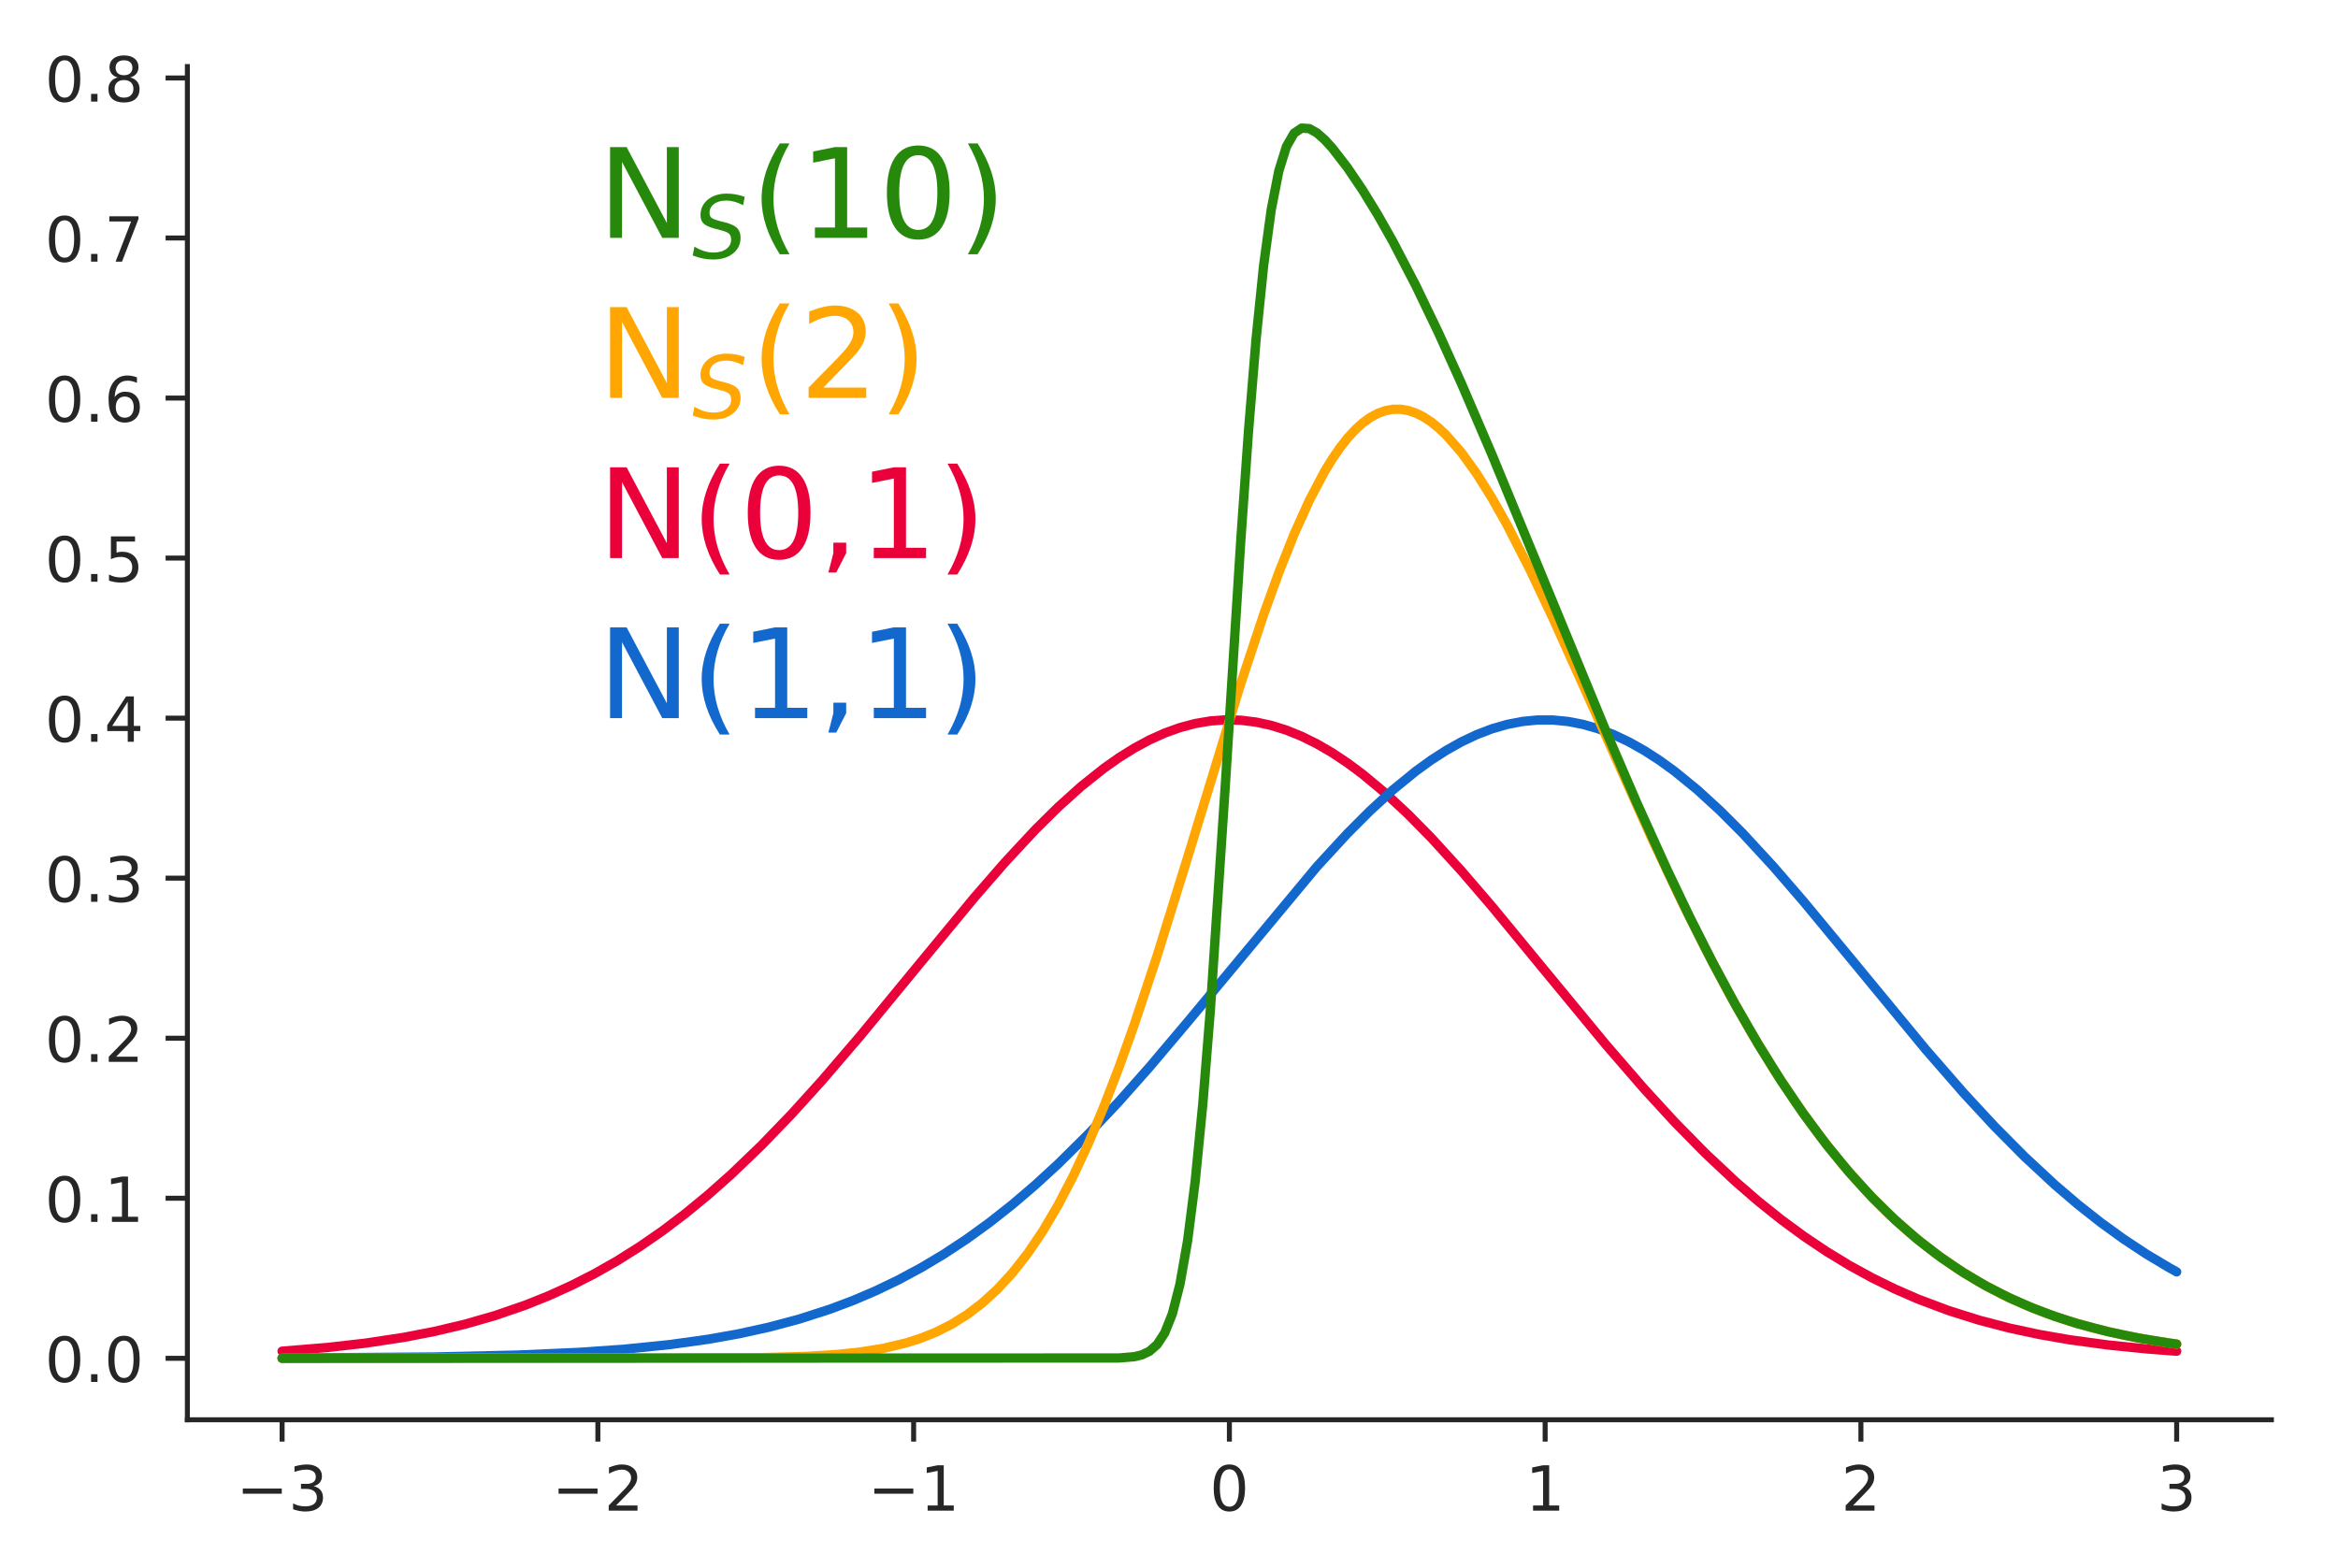 <?xml version="1.0" encoding="utf-8" standalone="no"?>
<!DOCTYPE svg PUBLIC "-//W3C//DTD SVG 1.1//EN"
  "http://www.w3.org/Graphics/SVG/1.1/DTD/svg11.dtd">
<!-- Created with matplotlib (https://matplotlib.org/) -->
<svg height="252.018pt" version="1.1" viewBox="0 0 375.603 252.018" width="375.603pt" xmlns="http://www.w3.org/2000/svg" xmlns:xlink="http://www.w3.org/1999/xlink">
 <defs>
  <style type="text/css">
*{stroke-linecap:butt;stroke-linejoin:round;}
  </style>
 </defs>
 <g id="figure_1">
  <g id="patch_1">
   <path d="M 0 252.018 
L 375.603 252.018 
L 375.603 0 
L 0 0 
z
" style="fill:none;"/>
  </g>
  <g id="axes_1">
   <g id="patch_2">
    <path d="M 30.103 228.14 
L 364.903 228.14 
L 364.903 10.7 
L 30.103 10.7 
z
" style="fill:none;"/>
   </g>
   <g id="matplotlib.axis_1">
    <g id="xtick_1">
     <g id="line2d_1">
      <defs>
       <path d="M 0 0 
L 0 3.5 
" id="mc447a410db" style="stroke:#262626;stroke-width:0.8;"/>
      </defs>
      <g>
       <use style="fill:#262626;stroke:#262626;stroke-width:0.8;" x="45.321" xlink:href="#mc447a410db" y="228.14"/>
      </g>
     </g>
     <g id="text_1">
      <!-- −3 -->
      <defs>
       <path d="M 10.594 35.5 
L 73.188 35.5 
L 73.188 27.203 
L 10.594 27.203 
z
" id="DejaVuSans-8722"/>
       <path d="M 40.578 39.312 
Q 47.656 37.797 51.625 33 
Q 55.609 28.219 55.609 21.188 
Q 55.609 10.406 48.188 4.484 
Q 40.766 -1.422 27.094 -1.422 
Q 22.516 -1.422 17.656 -0.516 
Q 12.797 0.391 7.625 2.203 
L 7.625 11.719 
Q 11.719 9.328 16.594 8.109 
Q 21.484 6.891 26.812 6.891 
Q 36.078 6.891 40.938 10.547 
Q 45.797 14.203 45.797 21.188 
Q 45.797 27.641 41.281 31.266 
Q 36.766 34.906 28.719 34.906 
L 20.219 34.906 
L 20.219 43.016 
L 29.109 43.016 
Q 36.375 43.016 40.234 45.922 
Q 44.094 48.828 44.094 54.297 
Q 44.094 59.906 40.109 62.906 
Q 36.141 65.922 28.719 65.922 
Q 24.656 65.922 20.016 65.031 
Q 15.375 64.156 9.812 62.312 
L 9.812 71.094 
Q 15.438 72.656 20.344 73.438 
Q 25.25 74.219 29.594 74.219 
Q 40.828 74.219 47.359 69.109 
Q 53.906 64.016 53.906 55.328 
Q 53.906 49.266 50.438 45.094 
Q 46.969 40.922 40.578 39.312 
z
" id="DejaVuSans-51"/>
      </defs>
      <g style="fill:#262626;" transform="translate(37.95 242.738)scale(0.1 -0.1)">
       <use xlink:href="#DejaVuSans-8722"/>
       <use x="83.789" xlink:href="#DejaVuSans-51"/>
      </g>
     </g>
    </g>
    <g id="xtick_2">
     <g id="line2d_2">
      <g>
       <use style="fill:#262626;stroke:#262626;stroke-width:0.8;" x="96.049" xlink:href="#mc447a410db" y="228.14"/>
      </g>
     </g>
     <g id="text_2">
      <!-- −2 -->
      <defs>
       <path d="M 19.188 8.297 
L 53.609 8.297 
L 53.609 0 
L 7.328 0 
L 7.328 8.297 
Q 12.938 14.109 22.625 23.891 
Q 32.328 33.688 34.812 36.531 
Q 39.547 41.844 41.422 45.531 
Q 43.312 49.219 43.312 52.781 
Q 43.312 58.594 39.234 62.25 
Q 35.156 65.922 28.609 65.922 
Q 23.969 65.922 18.812 64.312 
Q 13.672 62.703 7.812 59.422 
L 7.812 69.391 
Q 13.766 71.781 18.938 73 
Q 24.125 74.219 28.422 74.219 
Q 39.75 74.219 46.484 68.547 
Q 53.219 62.891 53.219 53.422 
Q 53.219 48.922 51.531 44.891 
Q 49.859 40.875 45.406 35.406 
Q 44.188 33.984 37.641 27.219 
Q 31.109 20.453 19.188 8.297 
z
" id="DejaVuSans-50"/>
      </defs>
      <g style="fill:#262626;" transform="translate(88.677 242.738)scale(0.1 -0.1)">
       <use xlink:href="#DejaVuSans-8722"/>
       <use x="83.789" xlink:href="#DejaVuSans-50"/>
      </g>
     </g>
    </g>
    <g id="xtick_3">
     <g id="line2d_3">
      <g>
       <use style="fill:#262626;stroke:#262626;stroke-width:0.8;" x="146.776" xlink:href="#mc447a410db" y="228.14"/>
      </g>
     </g>
     <g id="text_3">
      <!-- −1 -->
      <defs>
       <path d="M 12.406 8.297 
L 28.516 8.297 
L 28.516 63.922 
L 10.984 60.406 
L 10.984 69.391 
L 28.422 72.906 
L 38.281 72.906 
L 38.281 8.297 
L 54.391 8.297 
L 54.391 0 
L 12.406 0 
z
" id="DejaVuSans-49"/>
      </defs>
      <g style="fill:#262626;" transform="translate(139.405 242.738)scale(0.1 -0.1)">
       <use xlink:href="#DejaVuSans-8722"/>
       <use x="83.789" xlink:href="#DejaVuSans-49"/>
      </g>
     </g>
    </g>
    <g id="xtick_4">
     <g id="line2d_4">
      <g>
       <use style="fill:#262626;stroke:#262626;stroke-width:0.8;" x="197.503" xlink:href="#mc447a410db" y="228.14"/>
      </g>
     </g>
     <g id="text_4">
      <!-- 0 -->
      <defs>
       <path d="M 31.781 66.406 
Q 24.172 66.406 20.328 58.906 
Q 16.5 51.422 16.5 36.375 
Q 16.5 21.391 20.328 13.891 
Q 24.172 6.391 31.781 6.391 
Q 39.453 6.391 43.281 13.891 
Q 47.125 21.391 47.125 36.375 
Q 47.125 51.422 43.281 58.906 
Q 39.453 66.406 31.781 66.406 
z
M 31.781 74.219 
Q 44.047 74.219 50.516 64.516 
Q 56.984 54.828 56.984 36.375 
Q 56.984 17.969 50.516 8.266 
Q 44.047 -1.422 31.781 -1.422 
Q 19.531 -1.422 13.062 8.266 
Q 6.594 17.969 6.594 36.375 
Q 6.594 54.828 13.062 64.516 
Q 19.531 74.219 31.781 74.219 
z
" id="DejaVuSans-48"/>
      </defs>
      <g style="fill:#262626;" transform="translate(194.322 242.738)scale(0.1 -0.1)">
       <use xlink:href="#DejaVuSans-48"/>
      </g>
     </g>
    </g>
    <g id="xtick_5">
     <g id="line2d_5">
      <g>
       <use style="fill:#262626;stroke:#262626;stroke-width:0.8;" x="248.23" xlink:href="#mc447a410db" y="228.14"/>
      </g>
     </g>
     <g id="text_5">
      <!-- 1 -->
      <g style="fill:#262626;" transform="translate(245.049 242.738)scale(0.1 -0.1)">
       <use xlink:href="#DejaVuSans-49"/>
      </g>
     </g>
    </g>
    <g id="xtick_6">
     <g id="line2d_6">
      <g>
       <use style="fill:#262626;stroke:#262626;stroke-width:0.8;" x="298.958" xlink:href="#mc447a410db" y="228.14"/>
      </g>
     </g>
     <g id="text_6">
      <!-- 2 -->
      <g style="fill:#262626;" transform="translate(295.776 242.738)scale(0.1 -0.1)">
       <use xlink:href="#DejaVuSans-50"/>
      </g>
     </g>
    </g>
    <g id="xtick_7">
     <g id="line2d_7">
      <g>
       <use style="fill:#262626;stroke:#262626;stroke-width:0.8;" x="349.685" xlink:href="#mc447a410db" y="228.14"/>
      </g>
     </g>
     <g id="text_7">
      <!-- 3 -->
      <g style="fill:#262626;" transform="translate(346.504 242.738)scale(0.1 -0.1)">
       <use xlink:href="#DejaVuSans-51"/>
      </g>
     </g>
    </g>
   </g>
   <g id="matplotlib.axis_2">
    <g id="ytick_1">
     <g id="line2d_8">
      <defs>
       <path d="M 0 0 
L -3.5 0 
" id="mde9d2b13f0" style="stroke:#262626;stroke-width:0.8;"/>
      </defs>
      <g>
       <use style="fill:#262626;stroke:#262626;stroke-width:0.8;" x="30.103" xlink:href="#mde9d2b13f0" y="218.256"/>
      </g>
     </g>
     <g id="text_8">
      <!-- 0.0 -->
      <defs>
       <path d="M 10.688 12.406 
L 21 12.406 
L 21 0 
L 10.688 0 
z
" id="DejaVuSans-46"/>
      </defs>
      <g style="fill:#262626;" transform="translate(7.2 222.056)scale(0.1 -0.1)">
       <use xlink:href="#DejaVuSans-48"/>
       <use x="63.623" xlink:href="#DejaVuSans-46"/>
       <use x="95.41" xlink:href="#DejaVuSans-48"/>
      </g>
     </g>
    </g>
    <g id="ytick_2">
     <g id="line2d_9">
      <g>
       <use style="fill:#262626;stroke:#262626;stroke-width:0.8;" x="30.103" xlink:href="#mde9d2b13f0" y="192.54"/>
      </g>
     </g>
     <g id="text_9">
      <!-- 0.1 -->
      <g style="fill:#262626;" transform="translate(7.2 196.339)scale(0.1 -0.1)">
       <use xlink:href="#DejaVuSans-48"/>
       <use x="63.623" xlink:href="#DejaVuSans-46"/>
       <use x="95.41" xlink:href="#DejaVuSans-49"/>
      </g>
     </g>
    </g>
    <g id="ytick_3">
     <g id="line2d_10">
      <g>
       <use style="fill:#262626;stroke:#262626;stroke-width:0.8;" x="30.103" xlink:href="#mde9d2b13f0" y="166.824"/>
      </g>
     </g>
     <g id="text_10">
      <!-- 0.2 -->
      <g style="fill:#262626;" transform="translate(7.2 170.623)scale(0.1 -0.1)">
       <use xlink:href="#DejaVuSans-48"/>
       <use x="63.623" xlink:href="#DejaVuSans-46"/>
       <use x="95.41" xlink:href="#DejaVuSans-50"/>
      </g>
     </g>
    </g>
    <g id="ytick_4">
     <g id="line2d_11">
      <g>
       <use style="fill:#262626;stroke:#262626;stroke-width:0.8;" x="30.103" xlink:href="#mde9d2b13f0" y="141.108"/>
      </g>
     </g>
     <g id="text_11">
      <!-- 0.3 -->
      <g style="fill:#262626;" transform="translate(7.2 144.907)scale(0.1 -0.1)">
       <use xlink:href="#DejaVuSans-48"/>
       <use x="63.623" xlink:href="#DejaVuSans-46"/>
       <use x="95.41" xlink:href="#DejaVuSans-51"/>
      </g>
     </g>
    </g>
    <g id="ytick_5">
     <g id="line2d_12">
      <g>
       <use style="fill:#262626;stroke:#262626;stroke-width:0.8;" x="30.103" xlink:href="#mde9d2b13f0" y="115.392"/>
      </g>
     </g>
     <g id="text_12">
      <!-- 0.4 -->
      <defs>
       <path d="M 37.797 64.312 
L 12.891 25.391 
L 37.797 25.391 
z
M 35.203 72.906 
L 47.609 72.906 
L 47.609 25.391 
L 58.016 25.391 
L 58.016 17.188 
L 47.609 17.188 
L 47.609 0 
L 37.797 0 
L 37.797 17.188 
L 4.891 17.188 
L 4.891 26.703 
z
" id="DejaVuSans-52"/>
      </defs>
      <g style="fill:#262626;" transform="translate(7.2 119.191)scale(0.1 -0.1)">
       <use xlink:href="#DejaVuSans-48"/>
       <use x="63.623" xlink:href="#DejaVuSans-46"/>
       <use x="95.41" xlink:href="#DejaVuSans-52"/>
      </g>
     </g>
    </g>
    <g id="ytick_6">
     <g id="line2d_13">
      <g>
       <use style="fill:#262626;stroke:#262626;stroke-width:0.8;" x="30.103" xlink:href="#mde9d2b13f0" y="89.676"/>
      </g>
     </g>
     <g id="text_13">
      <!-- 0.5 -->
      <defs>
       <path d="M 10.797 72.906 
L 49.516 72.906 
L 49.516 64.594 
L 19.828 64.594 
L 19.828 46.734 
Q 21.969 47.469 24.109 47.828 
Q 26.266 48.188 28.422 48.188 
Q 40.625 48.188 47.75 41.5 
Q 54.891 34.812 54.891 23.391 
Q 54.891 11.625 47.562 5.094 
Q 40.234 -1.422 26.906 -1.422 
Q 22.312 -1.422 17.547 -0.641 
Q 12.797 0.141 7.719 1.703 
L 7.719 11.625 
Q 12.109 9.234 16.797 8.062 
Q 21.484 6.891 26.703 6.891 
Q 35.156 6.891 40.078 11.328 
Q 45.016 15.766 45.016 23.391 
Q 45.016 31 40.078 35.438 
Q 35.156 39.891 26.703 39.891 
Q 22.75 39.891 18.812 39.016 
Q 14.891 38.141 10.797 36.281 
z
" id="DejaVuSans-53"/>
      </defs>
      <g style="fill:#262626;" transform="translate(7.2 93.475)scale(0.1 -0.1)">
       <use xlink:href="#DejaVuSans-48"/>
       <use x="63.623" xlink:href="#DejaVuSans-46"/>
       <use x="95.41" xlink:href="#DejaVuSans-53"/>
      </g>
     </g>
    </g>
    <g id="ytick_7">
     <g id="line2d_14">
      <g>
       <use style="fill:#262626;stroke:#262626;stroke-width:0.8;" x="30.103" xlink:href="#mde9d2b13f0" y="63.96"/>
      </g>
     </g>
     <g id="text_14">
      <!-- 0.6 -->
      <defs>
       <path d="M 33.016 40.375 
Q 26.375 40.375 22.484 35.828 
Q 18.609 31.297 18.609 23.391 
Q 18.609 15.531 22.484 10.953 
Q 26.375 6.391 33.016 6.391 
Q 39.656 6.391 43.531 10.953 
Q 47.406 15.531 47.406 23.391 
Q 47.406 31.297 43.531 35.828 
Q 39.656 40.375 33.016 40.375 
z
M 52.594 71.297 
L 52.594 62.312 
Q 48.875 64.062 45.094 64.984 
Q 41.312 65.922 37.594 65.922 
Q 27.828 65.922 22.672 59.328 
Q 17.531 52.734 16.797 39.406 
Q 19.672 43.656 24.016 45.922 
Q 28.375 48.188 33.594 48.188 
Q 44.578 48.188 50.953 41.516 
Q 57.328 34.859 57.328 23.391 
Q 57.328 12.156 50.688 5.359 
Q 44.047 -1.422 33.016 -1.422 
Q 20.359 -1.422 13.672 8.266 
Q 6.984 17.969 6.984 36.375 
Q 6.984 53.656 15.188 63.938 
Q 23.391 74.219 37.203 74.219 
Q 40.922 74.219 44.703 73.484 
Q 48.484 72.75 52.594 71.297 
z
" id="DejaVuSans-54"/>
      </defs>
      <g style="fill:#262626;" transform="translate(7.2 67.759)scale(0.1 -0.1)">
       <use xlink:href="#DejaVuSans-48"/>
       <use x="63.623" xlink:href="#DejaVuSans-46"/>
       <use x="95.41" xlink:href="#DejaVuSans-54"/>
      </g>
     </g>
    </g>
    <g id="ytick_8">
     <g id="line2d_15">
      <g>
       <use style="fill:#262626;stroke:#262626;stroke-width:0.8;" x="30.103" xlink:href="#mde9d2b13f0" y="38.244"/>
      </g>
     </g>
     <g id="text_15">
      <!-- 0.7 -->
      <defs>
       <path d="M 8.203 72.906 
L 55.078 72.906 
L 55.078 68.703 
L 28.609 0 
L 18.312 0 
L 43.219 64.594 
L 8.203 64.594 
z
" id="DejaVuSans-55"/>
      </defs>
      <g style="fill:#262626;" transform="translate(7.2 42.043)scale(0.1 -0.1)">
       <use xlink:href="#DejaVuSans-48"/>
       <use x="63.623" xlink:href="#DejaVuSans-46"/>
       <use x="95.41" xlink:href="#DejaVuSans-55"/>
      </g>
     </g>
    </g>
    <g id="ytick_9">
     <g id="line2d_16">
      <g>
       <use style="fill:#262626;stroke:#262626;stroke-width:0.8;" x="30.103" xlink:href="#mde9d2b13f0" y="12.528"/>
      </g>
     </g>
     <g id="text_16">
      <!-- 0.8 -->
      <defs>
       <path d="M 31.781 34.625 
Q 24.75 34.625 20.719 30.859 
Q 16.703 27.094 16.703 20.516 
Q 16.703 13.922 20.719 10.156 
Q 24.75 6.391 31.781 6.391 
Q 38.812 6.391 42.859 10.172 
Q 46.922 13.969 46.922 20.516 
Q 46.922 27.094 42.891 30.859 
Q 38.875 34.625 31.781 34.625 
z
M 21.922 38.812 
Q 15.578 40.375 12.031 44.719 
Q 8.5 49.078 8.5 55.328 
Q 8.5 64.062 14.719 69.141 
Q 20.953 74.219 31.781 74.219 
Q 42.672 74.219 48.875 69.141 
Q 55.078 64.062 55.078 55.328 
Q 55.078 49.078 51.531 44.719 
Q 48 40.375 41.703 38.812 
Q 48.828 37.156 52.797 32.312 
Q 56.781 27.484 56.781 20.516 
Q 56.781 9.906 50.312 4.234 
Q 43.844 -1.422 31.781 -1.422 
Q 19.734 -1.422 13.25 4.234 
Q 6.781 9.906 6.781 20.516 
Q 6.781 27.484 10.781 32.312 
Q 14.797 37.156 21.922 38.812 
z
M 18.312 54.391 
Q 18.312 48.734 21.844 45.562 
Q 25.391 42.391 31.781 42.391 
Q 38.141 42.391 41.719 45.562 
Q 45.312 48.734 45.312 54.391 
Q 45.312 60.062 41.719 63.234 
Q 38.141 66.406 31.781 66.406 
Q 25.391 66.406 21.844 63.234 
Q 18.312 60.062 18.312 54.391 
z
" id="DejaVuSans-56"/>
      </defs>
      <g style="fill:#262626;" transform="translate(7.2 16.327)scale(0.1 -0.1)">
       <use xlink:href="#DejaVuSans-48"/>
       <use x="63.623" xlink:href="#DejaVuSans-46"/>
       <use x="95.41" xlink:href="#DejaVuSans-56"/>
      </g>
     </g>
    </g>
   </g>
   <g id="line2d_17">
    <path clip-path="url(#pbf4312c052)" d="M 45.321 217.117 
L 52.655 216.516 
L 58.767 215.819 
L 64.879 214.893 
L 69.768 213.949 
L 74.658 212.791 
L 79.547 211.386 
L 84.436 209.7 
L 88.103 208.23 
L 91.77 206.569 
L 95.437 204.704 
L 99.104 202.623 
L 102.771 200.316 
L 106.439 197.777 
L 110.106 195 
L 113.773 191.984 
L 117.44 188.732 
L 122.329 184.04 
L 127.218 178.969 
L 132.108 173.564 
L 138.219 166.432 
L 146.776 156.031 
L 156.555 144.191 
L 161.444 138.569 
L 166.333 133.313 
L 170 129.687 
L 173.667 126.387 
L 177.334 123.461 
L 179.779 121.739 
L 182.224 120.214 
L 184.669 118.896 
L 187.113 117.794 
L 189.558 116.915 
L 192.003 116.265 
L 194.447 115.85 
L 196.892 115.671 
L 199.337 115.731 
L 201.781 116.028 
L 204.226 116.561 
L 206.671 117.326 
L 209.115 118.317 
L 211.56 119.528 
L 214.005 120.951 
L 216.449 122.576 
L 218.894 124.392 
L 222.561 127.447 
L 226.228 130.862 
L 229.895 134.586 
L 234.785 139.945 
L 239.674 145.638 
L 248.23 156.031 
L 258.009 167.886 
L 264.121 174.944 
L 269.01 180.27 
L 273.9 185.25 
L 278.789 189.842 
L 282.456 193.016 
L 286.123 195.952 
L 289.79 198.65 
L 293.457 201.111 
L 297.124 203.341 
L 300.791 205.349 
L 304.458 207.144 
L 308.125 208.74 
L 313.015 210.58 
L 317.904 212.121 
L 322.793 213.398 
L 327.683 214.445 
L 332.572 215.294 
L 338.684 216.123 
L 344.796 216.742 
L 349.685 217.117 
L 349.685 217.117 
" style="fill:none;stroke:#ea013a;stroke-linecap:round;stroke-width:1.5;"/>
   </g>
   <g id="line2d_18">
    <path clip-path="url(#pbf4312c052)" d="M 45.321 218.222 
L 69.768 218.046 
L 83.214 217.74 
L 92.993 217.307 
L 100.327 216.794 
L 107.661 216.05 
L 113.773 215.198 
L 118.662 214.326 
L 123.551 213.252 
L 128.441 211.944 
L 133.33 210.367 
L 136.997 208.988 
L 140.664 207.424 
L 144.331 205.662 
L 147.998 203.691 
L 151.665 201.498 
L 155.332 199.076 
L 158.999 196.418 
L 162.666 193.522 
L 166.333 190.387 
L 170 187.019 
L 174.89 182.181 
L 179.779 176.979 
L 184.669 171.463 
L 190.78 164.231 
L 211.56 139.254 
L 216.449 133.946 
L 220.116 130.27 
L 223.784 126.912 
L 227.451 123.921 
L 229.895 122.151 
L 232.34 120.576 
L 234.785 119.205 
L 237.229 118.048 
L 239.674 117.113 
L 242.119 116.406 
L 244.563 115.932 
L 247.008 115.694 
L 249.453 115.694 
L 251.897 115.932 
L 254.342 116.406 
L 256.787 117.113 
L 259.231 118.048 
L 261.676 119.205 
L 264.121 120.576 
L 266.566 122.151 
L 269.01 123.921 
L 272.677 126.912 
L 276.344 130.27 
L 280.011 133.946 
L 284.901 139.254 
L 289.79 144.913 
L 297.124 153.783 
L 309.348 168.608 
L 315.459 175.627 
L 320.349 180.913 
L 325.238 185.846 
L 330.127 190.387 
L 333.794 193.522 
L 337.462 196.418 
L 341.129 199.076 
L 344.796 201.498 
L 348.463 203.691 
L 349.685 204.372 
L 349.685 204.372 
" style="fill:none;stroke:#1368ce;stroke-linecap:round;stroke-width:1.5;"/>
   </g>
   <g id="line2d_19">
    <path clip-path="url(#pbf4312c052)" d="M 45.321 218.256 
L 122.329 218.152 
L 129.663 217.943 
L 134.552 217.636 
L 138.219 217.25 
L 141.886 216.663 
L 145.554 215.794 
L 147.998 215.009 
L 150.443 214.018 
L 152.888 212.781 
L 155.332 211.257 
L 157.777 209.401 
L 160.222 207.168 
L 162.666 204.512 
L 165.111 201.391 
L 167.556 197.769 
L 170 193.615 
L 172.445 188.909 
L 174.89 183.644 
L 177.334 177.825 
L 179.779 171.476 
L 182.224 164.637 
L 185.891 153.588 
L 190.78 137.819 
L 199.337 109.823 
L 203.004 98.755 
L 205.448 91.994 
L 207.893 85.854 
L 210.338 80.427 
L 212.782 75.791 
L 214.005 73.788 
L 215.227 72.002 
L 216.449 70.437 
L 217.672 69.096 
L 218.894 67.981 
L 220.116 67.092 
L 221.339 66.427 
L 222.561 65.986 
L 223.784 65.764 
L 225.006 65.758 
L 226.228 65.963 
L 227.451 66.373 
L 228.673 66.981 
L 229.895 67.78 
L 231.118 68.762 
L 232.34 69.919 
L 234.785 72.722 
L 237.229 76.114 
L 239.674 80.02 
L 242.119 84.361 
L 245.786 91.528 
L 249.453 99.266 
L 255.564 112.854 
L 265.343 134.667 
L 270.233 144.994 
L 273.9 152.329 
L 277.567 159.254 
L 281.234 165.737 
L 284.901 171.757 
L 288.568 177.304 
L 292.235 182.379 
L 295.902 186.991 
L 299.569 191.152 
L 303.236 194.881 
L 306.903 198.203 
L 310.57 201.143 
L 314.237 203.728 
L 317.904 205.986 
L 321.571 207.948 
L 325.238 209.641 
L 328.905 211.093 
L 332.572 212.332 
L 336.239 213.382 
L 341.129 214.529 
L 346.018 215.432 
L 349.685 215.977 
L 349.685 215.977 
" style="fill:none;stroke:#ffa602;stroke-linecap:round;stroke-width:1.5;"/>
   </g>
   <g id="line2d_20">
    <path clip-path="url(#pbf4312c052)" d="M 45.321 218.256 
L 179.779 218.21 
L 182.224 218.002 
L 183.446 217.705 
L 184.669 217.123 
L 185.891 216.051 
L 187.113 214.183 
L 188.336 211.118 
L 189.558 206.37 
L 190.78 199.435 
L 192.003 189.881 
L 193.225 177.465 
L 194.447 162.25 
L 196.892 125.509 
L 199.337 86.795 
L 200.559 69.45 
L 201.781 54.591 
L 203.004 42.65 
L 204.226 33.687 
L 205.448 27.459 
L 206.671 23.534 
L 207.893 21.404 
L 209.115 20.584 
L 210.338 20.668 
L 211.56 21.352 
L 212.782 22.426 
L 214.005 23.757 
L 216.449 26.913 
L 218.894 30.529 
L 221.339 34.517 
L 223.784 38.84 
L 227.451 45.886 
L 231.118 53.518 
L 234.785 61.633 
L 239.674 73.02 
L 247.008 90.807 
L 258.009 117.515 
L 262.899 128.872 
L 267.788 139.682 
L 271.455 147.356 
L 275.122 154.614 
L 278.789 161.427 
L 282.456 167.775 
L 286.123 173.648 
L 289.79 179.043 
L 293.457 183.965 
L 297.124 188.425 
L 300.791 192.441 
L 304.458 196.033 
L 308.125 199.224 
L 311.792 202.042 
L 315.459 204.515 
L 319.126 206.672 
L 322.793 208.541 
L 326.46 210.15 
L 330.127 211.529 
L 333.794 212.702 
L 338.684 213.989 
L 343.573 215.008 
L 348.463 215.807 
L 349.685 215.977 
L 349.685 215.977 
" style="fill:none;stroke:#26890c;stroke-linecap:round;stroke-width:1.5;"/>
   </g>
   <g id="patch_3">
    <path d="M 30.103 228.14 
L 30.103 10.7 
" style="fill:none;stroke:#262626;stroke-linecap:square;stroke-linejoin:miter;stroke-width:0.8;"/>
   </g>
   <g id="patch_4">
    <path d="M 30.103 228.14 
L 364.903 228.14 
" style="fill:none;stroke:#262626;stroke-linecap:square;stroke-linejoin:miter;stroke-width:0.8;"/>
   </g>
   <g id="text_17">
    <!-- N(1,1) -->
    <defs>
     <path d="M 9.812 72.906 
L 23.094 72.906 
L 55.422 11.922 
L 55.422 72.906 
L 64.984 72.906 
L 64.984 0 
L 51.703 0 
L 19.391 60.984 
L 19.391 0 
L 9.812 0 
z
" id="DejaVuSans-78"/>
     <path d="M 31 75.875 
Q 24.469 64.656 21.281 53.656 
Q 18.109 42.672 18.109 31.391 
Q 18.109 20.125 21.312 9.062 
Q 24.516 -2 31 -13.188 
L 23.188 -13.188 
Q 15.875 -1.703 12.234 9.375 
Q 8.594 20.453 8.594 31.391 
Q 8.594 42.281 12.203 53.312 
Q 15.828 64.359 23.188 75.875 
z
" id="DejaVuSans-40"/>
     <path d="M 11.719 12.406 
L 22.016 12.406 
L 22.016 4 
L 14.016 -11.625 
L 7.719 -11.625 
L 11.719 4 
z
" id="DejaVuSans-44"/>
     <path d="M 8.016 75.875 
L 15.828 75.875 
Q 23.141 64.359 26.781 53.312 
Q 30.422 42.281 30.422 31.391 
Q 30.422 20.453 26.781 9.375 
Q 23.141 -1.703 15.828 -13.188 
L 8.016 -13.188 
Q 14.5 -2 17.703 9.062 
Q 20.906 20.125 20.906 31.391 
Q 20.906 42.672 17.703 53.656 
Q 14.5 64.656 8.016 75.875 
z
" id="DejaVuSans-41"/>
    </defs>
    <g style="fill:#1368ce;" transform="translate(96.049 115.392)scale(0.2 -0.2)">
     <use xlink:href="#DejaVuSans-78"/>
     <use x="74.805" xlink:href="#DejaVuSans-40"/>
     <use x="113.818" xlink:href="#DejaVuSans-49"/>
     <use x="177.441" xlink:href="#DejaVuSans-44"/>
     <use x="209.229" xlink:href="#DejaVuSans-49"/>
     <use x="272.852" xlink:href="#DejaVuSans-41"/>
    </g>
   </g>
   <g id="text_18">
    <!-- N(0,1) -->
    <g style="fill:#ea013a;" transform="translate(96.049 89.676)scale(0.2 -0.2)">
     <use xlink:href="#DejaVuSans-78"/>
     <use x="74.805" xlink:href="#DejaVuSans-40"/>
     <use x="113.818" xlink:href="#DejaVuSans-48"/>
     <use x="177.441" xlink:href="#DejaVuSans-44"/>
     <use x="209.229" xlink:href="#DejaVuSans-49"/>
     <use x="272.852" xlink:href="#DejaVuSans-41"/>
    </g>
   </g>
   <g id="text_19">
    <!-- N$_S$(2) -->
    <defs>
     <path d="M 60.297 70.516 
L 58.406 60.891 
Q 53.469 63.531 48.609 64.875 
Q 43.75 66.219 39.203 66.219 
Q 30.375 66.219 25.141 62.359 
Q 19.922 58.5 19.922 52.094 
Q 19.922 48.578 21.844 46.703 
Q 23.781 44.828 31.781 42.672 
L 37.703 41.219 
Q 47.703 38.625 51.609 34.641 
Q 55.516 30.672 55.516 23.484 
Q 55.516 12.453 46.844 5.516 
Q 38.188 -1.422 24.031 -1.422 
Q 18.219 -1.422 12.359 -0.266 
Q 6.5 0.875 0.594 3.219 
L 2.594 13.375 
Q 8.016 10.016 13.453 8.297 
Q 18.891 6.594 24.312 6.594 
Q 33.547 6.594 39.109 10.688 
Q 44.672 14.797 44.672 21.391 
Q 44.672 25.781 42.453 28.047 
Q 40.234 30.328 32.906 32.172 
L 27 33.688 
Q 16.891 36.328 13.203 39.766 
Q 9.516 43.219 9.516 49.422 
Q 9.516 60.297 17.891 67.25 
Q 26.266 74.219 39.703 74.219 
Q 44.922 74.219 50.047 73.281 
Q 55.172 72.359 60.297 70.516 
z
" id="DejaVuSans-Oblique-83"/>
    </defs>
    <g style="fill:#ffa602;" transform="translate(96.049 63.96)scale(0.2 -0.2)">
     <use transform="translate(0 0.125)" xlink:href="#DejaVuSans-78"/>
     <use transform="translate(75.762 -16.281)scale(0.7)" xlink:href="#DejaVuSans-Oblique-83"/>
     <use transform="translate(122.93 0.125)" xlink:href="#DejaVuSans-40"/>
     <use transform="translate(161.943 0.125)" xlink:href="#DejaVuSans-50"/>
     <use transform="translate(225.566 0.125)" xlink:href="#DejaVuSans-41"/>
    </g>
   </g>
   <g id="text_20">
    <!-- N$_S$(10) -->
    <g style="fill:#26890c;" transform="translate(96.049 38.244)scale(0.2 -0.2)">
     <use transform="translate(0 0.125)" xlink:href="#DejaVuSans-78"/>
     <use transform="translate(75.762 -16.281)scale(0.7)" xlink:href="#DejaVuSans-Oblique-83"/>
     <use transform="translate(122.93 0.125)" xlink:href="#DejaVuSans-40"/>
     <use transform="translate(161.943 0.125)" xlink:href="#DejaVuSans-49"/>
     <use transform="translate(225.566 0.125)" xlink:href="#DejaVuSans-48"/>
     <use transform="translate(289.189 0.125)" xlink:href="#DejaVuSans-41"/>
    </g>
   </g>
  </g>
 </g>
 <defs>
  <clipPath id="pbf4312c052">
   <rect height="217.44" width="334.8" x="30.103" y="10.7"/>
  </clipPath>
 </defs>
</svg>
